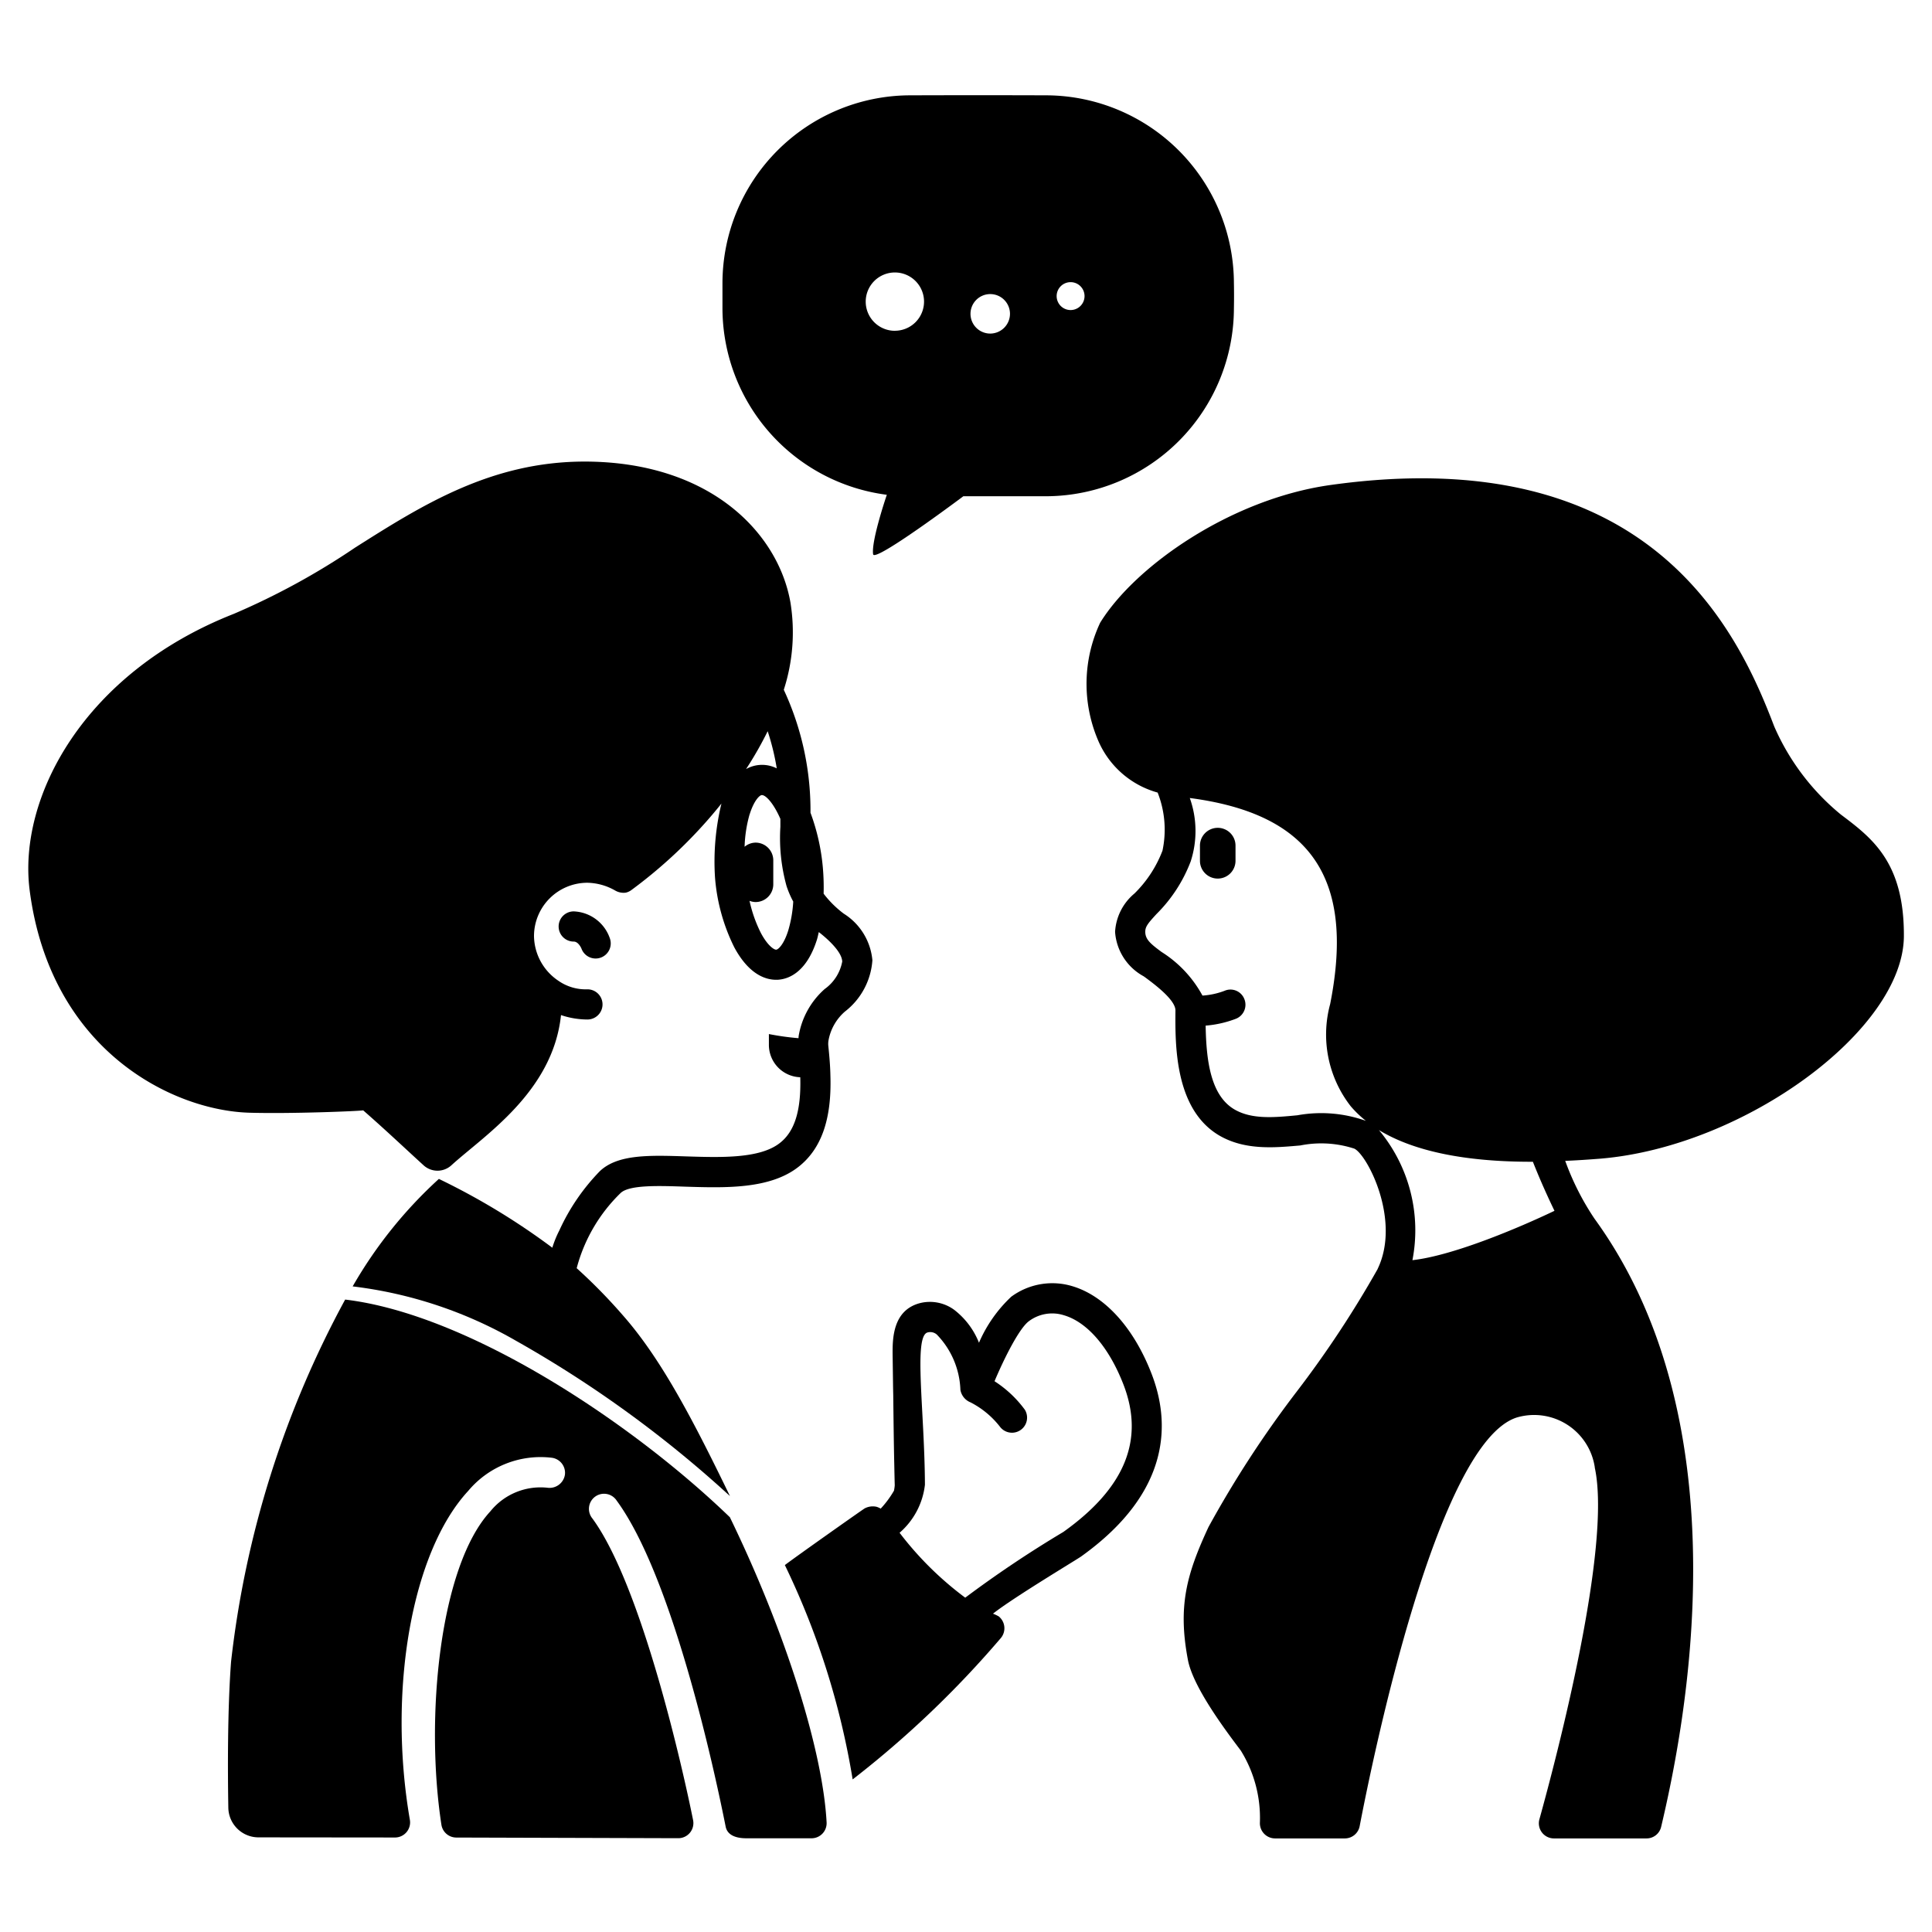 <svg id="Solid" xmlns="http://www.w3.org/2000/svg" viewBox="0 0 128 128"><title>healthcare, medical, hospital, people, advice, informative, talking</title><path d="M69.409,6.316c-3.075-.011-6.139-.011-9.214,0a12.462,12.462,0,0,0-12.33,12.437v1.676A12.484,12.484,0,0,0,58.754,32.781s-1.046,3.064-.907,3.94c.085.576,5.978-3.844,5.978-3.844h5.584A12.479,12.479,0,0,0,81.75,20.429c.011-.555.011-1.11,0-1.676A12.477,12.477,0,0,0,69.409,6.316Zm-10.121,15.6a1.932,1.932,0,1,1,1.932-1.932A1.931,1.931,0,0,1,59.288,21.913ZM65.6,22.1a1.308,1.308,0,1,1,1.314-1.313A1.313,1.313,0,0,1,65.6,22.1Zm5.36-1.559a.924.924,0,1,1,0-1.847.924.924,0,0,1,0,1.847Z"/><path d="M80.674,54.846A1.178,1.178,0,0,0,79.5,56.025V57.03a1.178,1.178,0,1,0,2.356,0V56.025A1.178,1.178,0,0,0,80.674,54.846Z"/><path d="M38.011,60.382a1,1,0,0,0,0,2c.321,0,.511.462.511.462a1,1,0,0,0,.941.66,1.016,1.016,0,0,0,.34-.06,1,1,0,0,0,.6-1.281A2.64,2.64,0,0,0,38.011,60.382Z"/><path d="M76.3,91.03c-1.171-3.04-3.081-5.16-5.231-5.81a4.586,4.586,0,0,0-4.07.69,9.133,9.133,0,0,0-2.139,3.05,5.149,5.149,0,0,0-1.641-2.18,2.72,2.72,0,0,0-2.25-.45c-1.849.47-1.84,2.41-1.83,3.45l.03,2.16.011.51c.019,1.66.039,3.35.069,4.62.01.524.02.982.03,1.337a2.9,2.9,0,0,1-.05.353,6.552,6.552,0,0,1-.88,1.19,1.307,1.307,0,0,0-.27-.12,1.143,1.143,0,0,0-.8.11c-.25.16-4.49,3.15-5.28,3.75a51.745,51.745,0,0,1,4.491,14.2,66.158,66.158,0,0,0,9.839-9.39,1.012,1.012,0,0,0-.16-1.41,2.835,2.835,0,0,0-.38-.18c1.29-1.03,5.53-3.57,5.84-3.79C77.678,98.79,77.507,94.16,76.3,91.03Zm-5.841,10.46a75.224,75.224,0,0,0-6.51,4.36,21.859,21.859,0,0,1-4.35-4.3,4.946,4.946,0,0,0,1.68-3.18c-.021-4.879-.761-9.83.17-10.09a.659.659,0,0,1,.62.14,5.532,5.532,0,0,1,1.56,3.66,1.089,1.089,0,0,0,.671.83,5.857,5.857,0,0,1,1.969,1.64A1,1,0,0,0,67.9,93.4a7.552,7.552,0,0,0-2.01-1.89c.671-1.59,1.65-3.52,2.28-3.98a2.573,2.573,0,0,1,2.321-.39c1.56.46,3,2.15,3.949,4.61C75.837,95.39,74.537,98.58,70.457,101.49Z"/><path d="M24.062,73.564c1.464,1.278,2.793,2.54,4,3.639a1.366,1.366,0,0,0,1.845,0c2.127-1.944,6.726-4.844,7.261-9.951a5.54,5.54,0,0,0,1.751.293,1,1,0,0,0,0-2,3.164,3.164,0,0,1-1.929-.57,3.621,3.621,0,0,1-1.611-2.96,3.538,3.538,0,0,1,3.54-3.53,3.854,3.854,0,0,1,1.83.51,1.1,1.1,0,0,0,.718.144,1.019,1.019,0,0,0,.382-.184,31.786,31.786,0,0,0,4.8-4.36c.391-.434.774-.888,1.148-1.356a16.3,16.3,0,0,0-.426,4.89,12.551,12.551,0,0,0,1.277,4.633c.978,1.82,2.092,2.151,2.772,2.151.07,0,.135,0,.194-.009.646-.061,1.83-.488,2.513-2.659.048-.154.08-.329.121-.492.549.425,1.531,1.292,1.552,1.952a2.888,2.888,0,0,1-1.161,1.82,5.314,5.314,0,0,0-1.73,3.14c0,.038,0,.078-.01.117a17.673,17.673,0,0,1-1.958-.273v.726a2.147,2.147,0,0,0,2.079,2.135c.062,2.2-.368,3.59-1.351,4.355-1.33,1.05-3.92.96-6.19.89-2.44-.08-4.54-.15-5.73.97a13.835,13.835,0,0,0-2.693,3.938h0a6.815,6.815,0,0,0-.463,1.141,45.761,45.761,0,0,0-7.516-4.558,29.412,29.412,0,0,0-5.712,7.121,28.451,28.451,0,0,1,10.817,3.6A76.76,76.76,0,0,1,48.361,99.118c-2.52-5.2-4.585-9.124-7.094-11.975a36.159,36.159,0,0,0-3.06-3.122,10.756,10.756,0,0,1,2.911-4.981c.579-.55,2.549-.48,4.289-.42,2.62.08,5.59.18,7.49-1.31,1.52-1.19,2.211-3.16,2.12-6.03-.01-.59-.06-1.23-.14-2a1.359,1.359,0,0,1,.01-.33,3.312,3.312,0,0,1,1.09-1.93,4.7,4.7,0,0,0,1.821-3.4,4.073,4.073,0,0,0-1.9-3.09,6.822,6.822,0,0,1-1.331-1.321,15.209,15.209,0,0,0-.053-1.749,13.94,13.94,0,0,0-.817-3.615A18.963,18.963,0,0,0,51.928,45.7a12.39,12.39,0,0,0,.44-5.79c-.82-4.64-5.361-9.32-13.63-9.33-6.211,0-10.791,2.9-15.211,5.7a47.813,47.813,0,0,1-8.039,4.39C5.548,44.58,1.167,52.85,1.967,59c1.38,10.59,9.451,14.566,14.54,14.72C19.288,73.8,23.77,73.616,24.062,73.564Zm26.8-25.114a15.994,15.994,0,0,1,.6,2.457,2.147,2.147,0,0,0-2.035.048A23.55,23.55,0,0,0,50.858,48.45Zm-1.193,5.494c.292-.928.66-1.255.793-1.267h.017c.264,0,.771.543,1.223,1.575,0,.177,0,.355,0,.529a11.907,11.907,0,0,0,.411,3.93,6.333,6.333,0,0,0,.441,1.021,8.454,8.454,0,0,1-.332,1.919c-.292.929-.66,1.255-.793,1.267s-.555-.238-1.016-1.1a8.947,8.947,0,0,1-.755-2.136,1.158,1.158,0,0,0,.4.081,1.174,1.174,0,0,0,1.174-1.174V57a1.174,1.174,0,0,0-1.174-1.174,1.154,1.154,0,0,0-.727.275A8.81,8.81,0,0,1,49.665,53.944Z"/><path d="M22.868,86.1a65.567,65.567,0,0,0-7.56,24c-.241,3.23-.221,7.29-.181,9.67a2,2,0,0,0,1.991,1.96l9.056.009a1,1,0,0,0,.979-1.181c-1.473-8.557.118-17.726,3.864-21.778a6.253,6.253,0,0,1,5.541-2.2,1.008,1.008,0,0,1,.87,1.12,1.032,1.032,0,0,1-1.13.87,4.269,4.269,0,0,0-3.81,1.56c-3.358,3.636-4.339,13.659-3.241,20.779a1,1,0,0,0,.989.833l14.7.044a1,1,0,0,0,.98-1.213c-.617-3.091-3.369-15.473-6.67-19.973a1,1,0,1,1,1.611-1.18c3.549,4.84,6.273,16.842,7.22,21.6.091.456.5.771,1.381.771h4.307a1,1,0,0,0,1-1.046c-.245-4.679-2.665-12.512-6.409-20.224C41.887,94.27,31.067,87.075,22.868,86.1Z"/><path d="M126.137,62.03c.03-4.9-2.106-6.505-4.17-8.06a15.584,15.584,0,0,1-4.419-5.84c-2.391-6.27-8.19-18.99-29.451-15.99-6.58.94-12.9,5.37-15.21,9.12a9.533,9.533,0,0,0-.14,7.78,6.031,6.031,0,0,0,3.95,3.47,6.692,6.692,0,0,1,.32,3.85,7.934,7.934,0,0,1-1.86,2.84,3.566,3.566,0,0,0-1.28,2.54,3.633,3.633,0,0,0,1.89,2.94l.1.07c.549.41,2.019,1.48,2.009,2.2-.019,2.29-.05,6.56,2.921,8.29,1.7.98,3.639.8,5.349.65a7.067,7.067,0,0,1,3.58.21c.86.41,3.1,4.73,1.55,7.96v.01a69.5,69.5,0,0,1-5.36,8.12,70.608,70.608,0,0,0-5.85,8.98c-1.459,3.14-2.04,5.26-1.36,8.82.36,1.86,2.631,4.833,3.5,5.99a8.465,8.465,0,0,1,1.266,4.762,1.008,1.008,0,0,0,1,1.058H89.1a1,1,0,0,0,.981-.81c.845-4.413,5.14-25.425,10.419-27.08a4.063,4.063,0,0,1,5.16,3.31.17.17,0,0,0,.01.07c1.094,5.268-2.507,19.013-3.682,23.249a1,1,0,0,0,.966,1.261h6.129a.991.991,0,0,0,.971-.761c1.55-6.537,5.579-26.548-4.416-40.3A17.528,17.528,0,0,1,103.7,76.91c.731-.03,1.5-.08,2.38-.15C115.608,75.94,126.1,68.23,126.137,62.03ZM85.957,73.89c-1.55.15-3.01.28-4.159-.38-1.591-.92-1.881-3.24-1.921-5.56a7.2,7.2,0,0,0,2.02-.46,1,1,0,0,0,.54-1.31.985.985,0,0,0-1.3-.54,5.009,5.009,0,0,1-1.47.32,7.819,7.819,0,0,0-2.71-2.89c-.748-.552-1.08-.84-1.08-1.34,0-.34.181-.56.741-1.17a9.84,9.84,0,0,0,2.269-3.49,6.521,6.521,0,0,0-.06-4.2c3.89.51,6.56,1.77,8.11,3.86,1.66,2.24,2.051,5.44,1.19,9.79a7.719,7.719,0,0,0,1.361,6.77,7.1,7.1,0,0,0,1.009.97A8.825,8.825,0,0,0,85.957,73.89Zm7.62,9.6a10.358,10.358,0,0,0-2.219-8.62c2.279,1.39,5.659,2.1,10.1,2.1h.1c.529,1.34,1.069,2.5,1.43,3.25C100.6,81.36,96.267,83.19,93.577,83.49Z"/></svg>